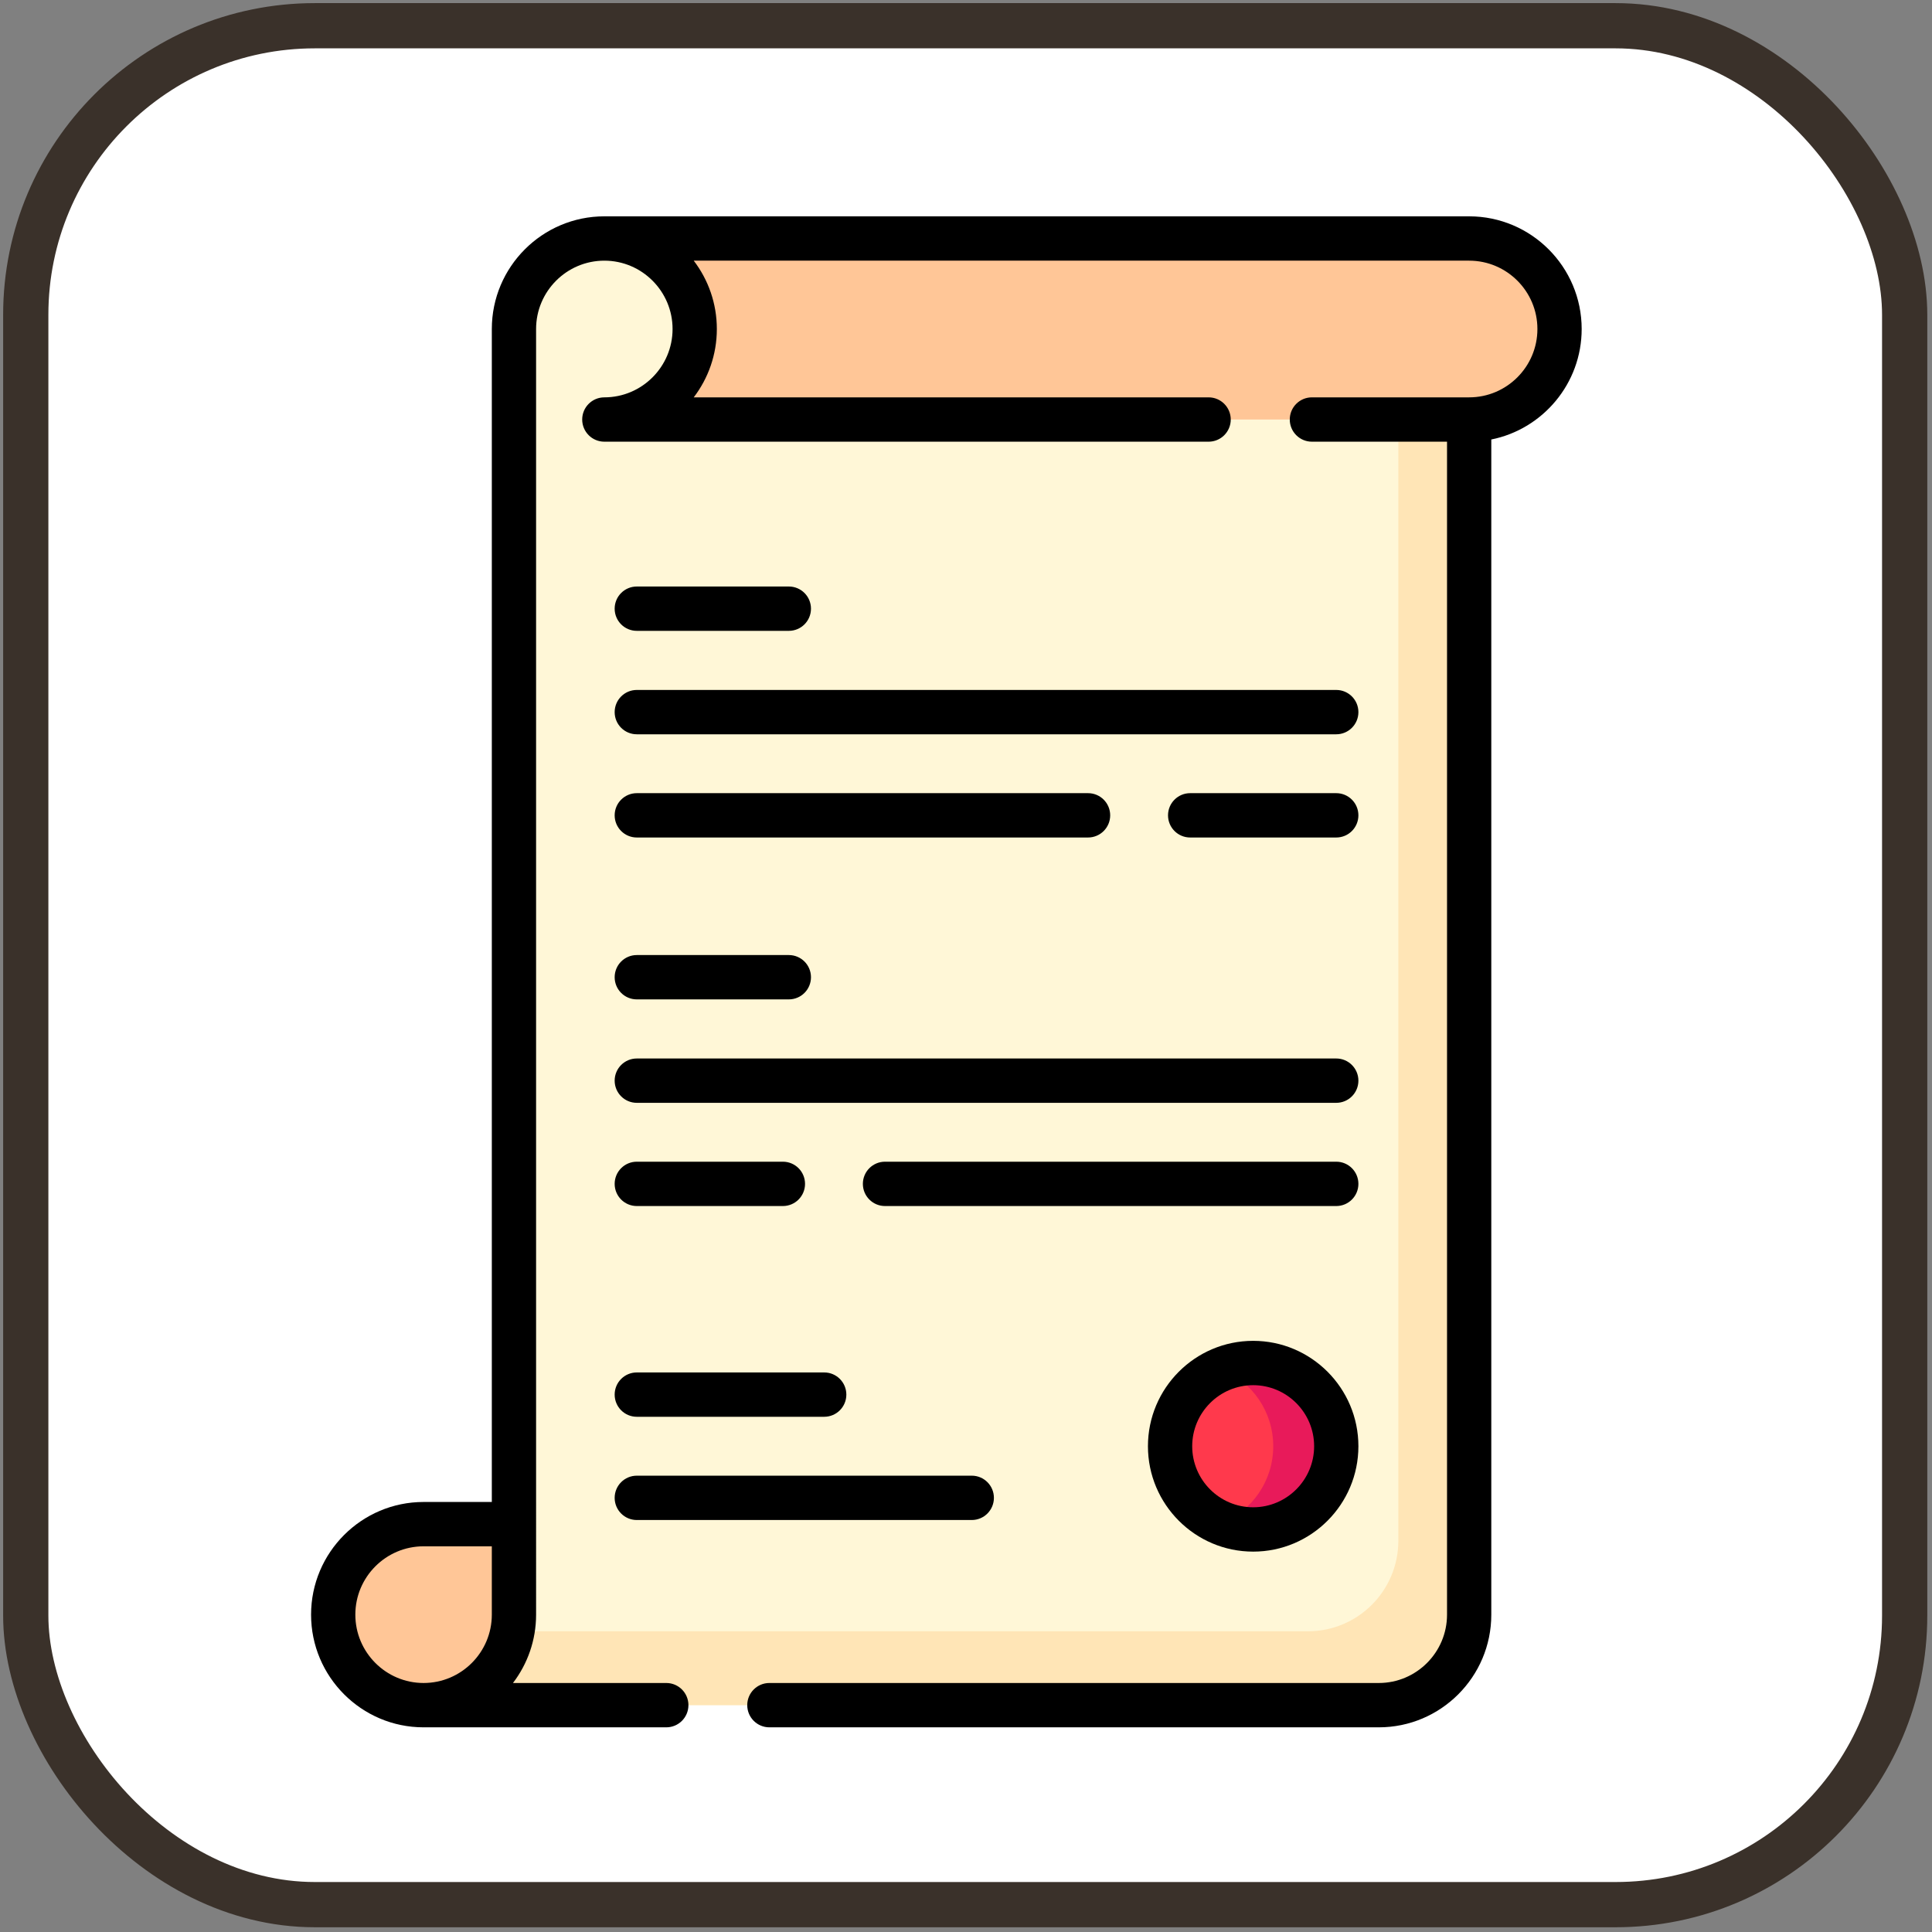 <?xml version="1.0" encoding="UTF-8" standalone="no"?>
<svg
   xmlns:dc="http://purl.org/dc/elements/1.1/"
   xmlns:cc="http://creativecommons.org/ns#"
   xmlns:rdf="http://www.w3.org/1999/02/22-rdf-syntax-ns#"
   xmlns:svg="http://www.w3.org/2000/svg"
   xmlns="http://www.w3.org/2000/svg"
   xmlns:sodipodi="http://sodipodi.sourceforge.net/DTD/sodipodi-0.dtd"
   xmlns:inkscape="http://www.inkscape.org/namespaces/inkscape"
   id="lean"
   enable-background="new 0 0 256 256"
   height="512"
   viewBox="0 0 256 256"
   width="512"
   version="1.1"
   sodipodi:docname="manifesto-ágil.svg"
   inkscape:version="0.92.4 (5da689c313, 2019-01-14)">
  <rect x="0" y="0" width="256" height="256" fill="#808080" stroke="none"/>
  <defs
     id="defs19" />
  <sodipodi:namedview
     pagecolor="#ffffff"
     bordercolor="#666666"
     borderopacity="1"
     objecttolerance="10"
     gridtolerance="10"
     guidetolerance="10"
     inkscape:pageopacity="0"
     inkscape:pageshadow="2"
     inkscape:window-width="1920"
     inkscape:window-height="986"
     id="namedview17"
     showgrid="false"
     inkscape:zoom="1.3037281"
     inkscape:cx="128.95314"
     inkscape:cy="261.57083"
     inkscape:window-x="-11"
     inkscape:window-y="-11"
     inkscape:window-maximized="1"
     inkscape:current-layer="g858" />
  <g
     id="g858"
     inkscape:transform-center-x="-122.79306"
     inkscape:transform-center-y="-126.94913"
     transform="matrix(0.985,0,0,0.985,0.449,3.779)">
    <rect
       ry="38.886"
       y="-0.375"
       x="3.01"
       height="252.756"
       width="252.756"
       id="rect831"
       style="fill:#ffffff;fill-rule:evenodd;stroke:#3a312a;stroke-width:6.085;stroke-miterlimit:4;stroke-dasharray:none;stroke-opacity:1;fill-opacity:1" />
    <g
       transform="matrix(0.397,0,0,0.397,25.221,25.265)"
       id="g14">
      <path
         style="fill:#ffc697"
         inkscape:connector-curvature="0"
         d="m 78.852,443.15 c -16.913,0 -30.624,13.731 -30.624,30.669 0,16.938 13.711,30.669 30.624,30.669 h 30.507 l 37.197,-61.339 H 78.852 Z"
         id="path2" />
      <path
         style="fill:#fff7d7"
         inkscape:connector-curvature="0"
         d="m 433.15,7.509 v 466.306 c 0,16.945 -13.71,30.676 -30.63,30.676 H 78.85 c 15,0 27.47,-10.786 30.11,-25.037 0.34,-1.823 0.52,-3.716 0.52,-5.638 V 38.185 c 0,-16.945 13.71,-30.676 30.62,-30.676 z"
         id="path4" />
      <path
         style="fill:#ffe5b6"
         inkscape:connector-curvature="0"
         d="m 409.15,7.509 h 24 v 466.306 c 0,16.945 -13.71,30.676 -30.63,30.676 H 78.85 c 15,0 27.47,-10.786 30.11,-25.037 h 269.56 c 16.92,0 30.63,-13.731 30.63,-30.676 z"
         id="path6" />
      <path
         style="fill:#ffc697"
         inkscape:connector-curvature="0"
         d="M 433.148,7.511 H 140.099 c 16.913,0 30.624,13.731 30.624,30.669 0,16.938 -13.711,30.67 -30.624,30.67 h 293.048 c 16.913,0 30.624,-13.731 30.624,-30.669 0,-16.938 -13.71,-30.67 -30.623,-30.67 z"
         id="path8" />
      <path
         style="fill:#ff394c"
         inkscape:connector-curvature="0"
         d="m 388.11,416.75 c 0,15.573 -12.6,28.202 -28.15,28.202 -3.78,0 -7.39,-0.741 -10.68,-2.103 -10.26,-4.216 -17.48,-14.311 -17.48,-26.099 0,-11.788 7.22,-21.883 17.48,-26.099 3.29,-1.362 6.9,-2.103 10.68,-2.103 15.55,0 28.15,12.629 28.15,28.202 z"
         id="path10" />
      <path
         style="fill:#e81a5a"
         inkscape:connector-curvature="0"
         d="m 388.11,416.75 c 0,15.573 -12.6,28.202 -28.15,28.202 -3.78,0 -7.39,-0.741 -10.68,-2.103 10.26,-4.206 17.48,-14.311 17.48,-26.099 0,-11.788 -7.22,-21.893 -17.48,-26.099 3.29,-1.362 6.9,-2.103 10.68,-2.103 15.55,0 28.15,12.629 28.15,28.202 z"
         id="path12" />
    </g>
    <g
       transform="matrix(0.397,0,0,0.397,25.221,25.265)"
       id="g40">
      <path
         inkscape:connector-curvature="0"
         d="M 471.271,38.18 C 471.271,17.127 454.168,0 433.147,0 H 140.1 C 119.079,0 101.976,17.128 101.976,38.18 V 435.639 H 78.853 c -21.021,0 -38.124,17.128 -38.124,38.18 0,21.052 17.102,38.181 38.124,38.181 h 82.243 c 4.143,0 7.5,-3.363 7.5,-7.511 0,-4.148 -3.357,-7.511 -7.5,-7.511 h -51.952 c 4.911,-6.428 7.832,-14.458 7.832,-23.158 V 38.18 c 0,-12.77 10.373,-23.158 23.124,-23.158 12.75,0 23.123,10.389 23.123,23.158 0,12.769 -10.373,23.159 -23.123,23.159 -4.143,0 -7.5,3.363 -7.5,7.511 0,4.148 3.357,7.511 7.5,7.511 h 204.762 c 4.143,0 7.5,-3.363 7.5,-7.511 0,-4.148 -3.357,-7.511 -7.5,-7.511 H 170.391 c 4.911,-6.428 7.832,-14.458 7.832,-23.158 0,-8.7 -2.921,-16.73 -7.832,-23.158 h 262.757 c 12.751,0 23.124,10.389 23.124,23.158 0,12.769 -10.373,23.158 -23.124,23.158 H 379.86 c -4.143,0 -7.5,3.363 -7.5,7.511 0,4.148 3.357,7.511 7.5,7.511 h 45.787 V 473.82 c 0,12.77 -10.373,23.158 -23.123,23.158 H 196.025 c -4.143,0 -7.5,3.363 -7.5,7.511 0,4.148 3.357,7.511 7.5,7.511 h 206.499 c 21.021,0 38.123,-17.128 38.123,-38.18 V 75.618 C 458.09,72.12 471.271,56.663 471.271,38.18 Z M 55.729,473.82 c 0,-12.77 10.373,-23.158 23.124,-23.158 h 23.123 v 23.158 c 0,12.77 -10.373,23.158 -23.123,23.158 -12.751,0 -23.124,-10.389 -23.124,-23.158 z"
         id="path16" />
      <path
         inkscape:connector-curvature="0"
         d="m 151.1,140.457 h 51.522 c 4.143,0 7.5,-3.363 7.5,-7.511 0,-4.148 -3.357,-7.511 -7.5,-7.511 H 151.1 c -4.143,0 -7.5,3.363 -7.5,7.511 0,4.148 3.357,7.511 7.5,7.511 z"
         id="path18" />
      <path
         inkscape:connector-curvature="0"
         d="m 151.1,175.509 h 237.016 c 4.143,0 7.5,-3.363 7.5,-7.511 0,-4.148 -3.357,-7.511 -7.5,-7.511 H 151.1 c -4.143,0 -7.5,3.363 -7.5,7.511 0,4.148 3.357,7.511 7.5,7.511 z"
         id="path20" />
      <path
         inkscape:connector-curvature="0"
         d="m 388.115,195.459 h -49.509 c -4.143,0 -7.5,3.363 -7.5,7.511 0,4.148 3.357,7.511 7.5,7.511 h 49.509 c 4.143,0 7.5,-3.363 7.5,-7.511 0,-4.149 -3.357,-7.511 -7.5,-7.511 z"
         id="path22" />
      <path
         inkscape:connector-curvature="0"
         d="m 151.1,210.481 h 152.91 c 4.143,0 7.5,-3.363 7.5,-7.511 0,-4.148 -3.357,-7.511 -7.5,-7.511 H 151.1 c -4.143,0 -7.5,3.363 -7.5,7.511 0,4.148 3.357,7.511 7.5,7.511 z"
         id="path24" />
      <path
         inkscape:connector-curvature="0"
         d="m 151.1,265.336 h 51.522 c 4.143,0 7.5,-3.363 7.5,-7.511 0,-4.148 -3.357,-7.511 -7.5,-7.511 H 151.1 c -4.143,0 -7.5,3.363 -7.5,7.511 0,4.148 3.357,7.511 7.5,7.511 z"
         id="path26" />
      <path
         inkscape:connector-curvature="0"
         d="m 151.1,300.388 h 237.016 c 4.143,0 7.5,-3.363 7.5,-7.511 0,-4.148 -3.357,-7.511 -7.5,-7.511 H 151.1 c -4.143,0 -7.5,3.363 -7.5,7.511 0,4.148 3.357,7.511 7.5,7.511 z"
         id="path28" />
      <path
         inkscape:connector-curvature="0"
         d="m 151.1,335.36 h 49.508 c 4.143,0 7.5,-3.363 7.5,-7.511 0,-4.148 -3.357,-7.511 -7.5,-7.511 H 151.1 c -4.143,0 -7.5,3.363 -7.5,7.511 0,4.148 3.357,7.511 7.5,7.511 z"
         id="path30" />
      <path
         inkscape:connector-curvature="0"
         d="m 388.115,320.338 h -152.91 c -4.143,0 -7.5,3.363 -7.5,7.511 0,4.148 3.357,7.511 7.5,7.511 h 152.91 c 4.143,0 7.5,-3.363 7.5,-7.511 0,-4.148 -3.357,-7.511 -7.5,-7.511 z"
         id="path32" />
      <path
         inkscape:connector-curvature="0"
         d="m 359.958,381.04 c -19.661,0 -35.656,16.019 -35.656,35.71 0,19.69 15.995,35.71 35.656,35.71 19.661,0 35.657,-16.019 35.657,-35.71 0,-19.691 -15.996,-35.71 -35.657,-35.71 z m 0,56.397 c -11.39,0 -20.656,-9.28 -20.656,-20.687 0,-11.407 9.267,-20.687 20.656,-20.687 11.391,0 20.657,9.28 20.657,20.687 0,11.407 -9.266,20.687 -20.657,20.687 z"
         id="path34" />
      <path
         inkscape:connector-curvature="0"
         d="m 151.1,406.77 h 63.508 c 4.143,0 7.5,-3.363 7.5,-7.511 0,-4.148 -3.357,-7.511 -7.5,-7.511 H 151.1 c -4.143,0 -7.5,3.363 -7.5,7.511 0,4.148 3.357,7.511 7.5,7.511 z"
         id="path36" />
      <path
         inkscape:connector-curvature="0"
         d="m 151.1,441.751 h 113.508 c 4.143,0 7.5,-3.363 7.5,-7.511 0,-4.148 -3.357,-7.511 -7.5,-7.511 H 151.1 c -4.143,0 -7.5,3.363 -7.5,7.511 0,4.148 3.357,7.511 7.5,7.511 z"
         id="path38" />
    </g>
  </g>
</svg>
